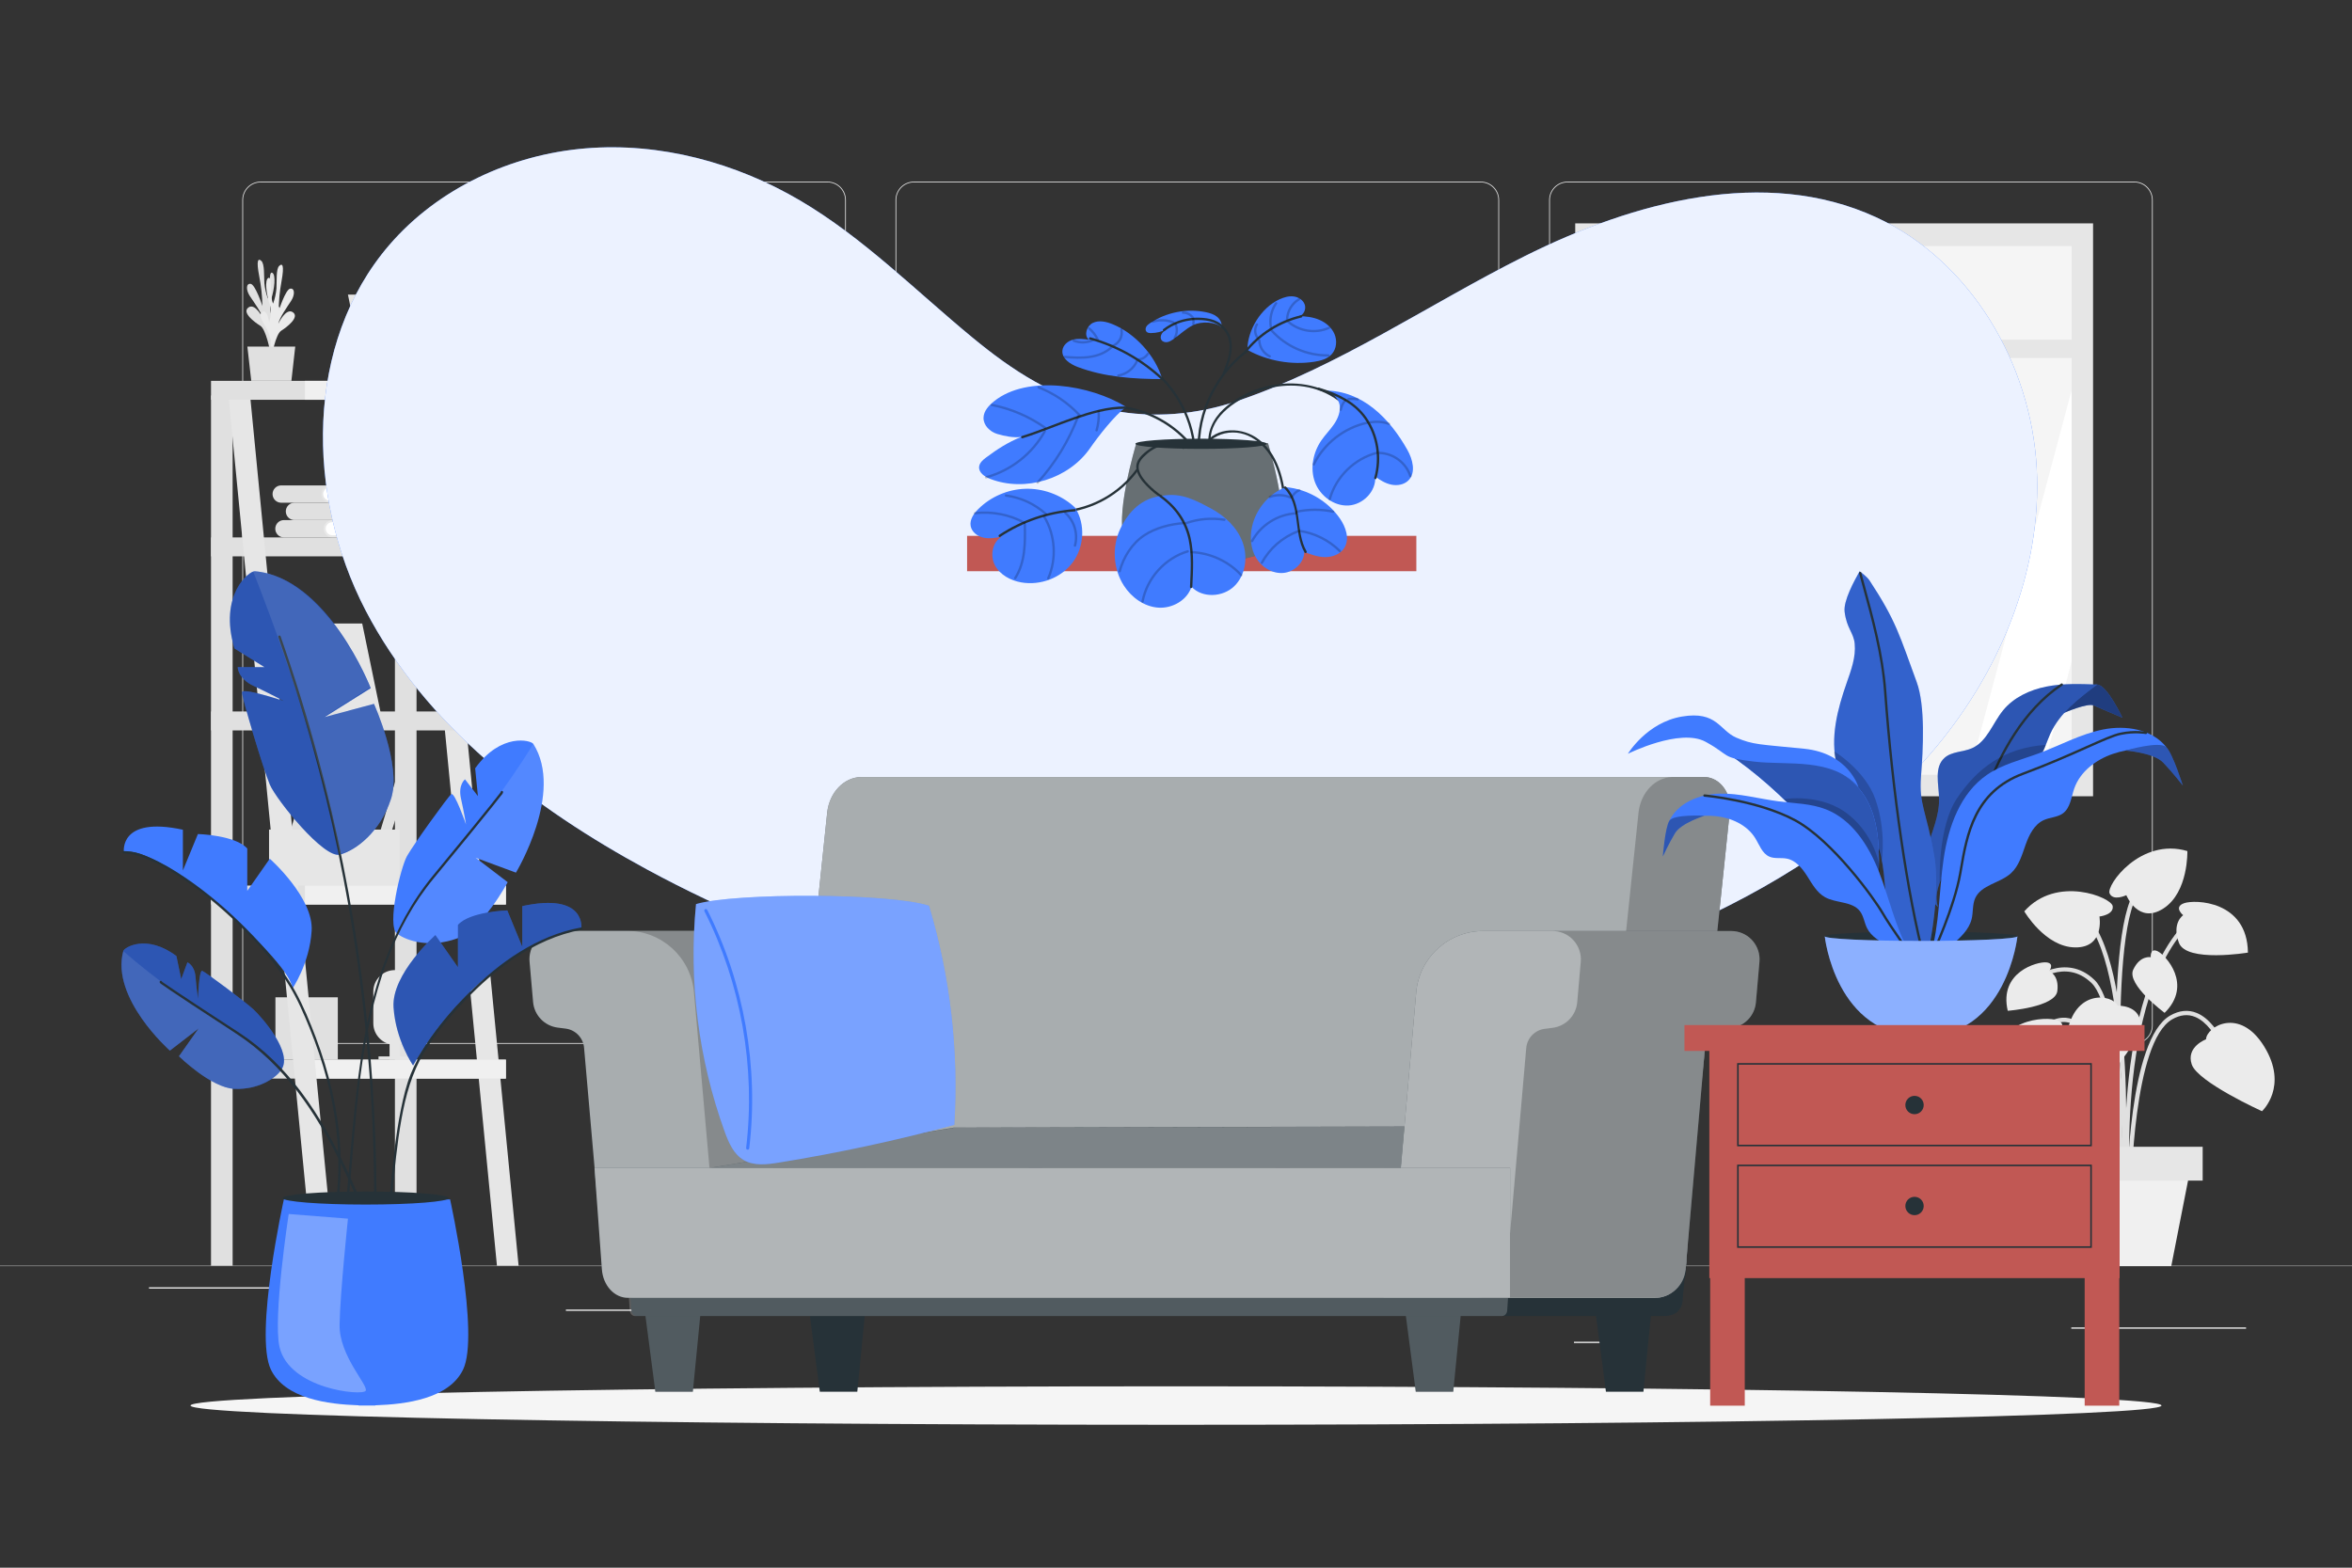 <svg xmlns="http://www.w3.org/2000/svg" viewBox="0 0 750 500"><rect x="0" y="0" width="750" height="500" fill="#333333" stroke="none"/><g id="background-complete"><g><g><g><g><path d="M680.597,332.92h-180.746c-3.232,0-5.862-2.63-5.862-5.862V63.784c0-3.232,2.63-5.862,5.862-5.862h180.746c3.232,0,5.862,2.629,5.862,5.862V327.057c0,3.233-2.63,5.862-5.862,5.862ZM499.851,58.172c-3.095,0-5.612,2.518-5.612,5.612V327.057c0,3.095,2.518,5.612,5.612,5.612h180.746c3.095,0,5.612-2.518,5.612-5.612V63.784c0-3.094-2.518-5.612-5.612-5.612h-180.746Z" style="fill:#e0e0e0;"></path><path d="M472.169,332.92h-180.747c-3.232,0-5.862-2.63-5.862-5.862V63.784c0-3.232,2.629-5.862,5.862-5.862h180.747c3.232,0,5.862,2.629,5.862,5.862V327.057c0,3.233-2.63,5.862-5.862,5.862ZM291.423,58.172c-3.094,0-5.612,2.518-5.612,5.612V327.057c0,3.095,2.518,5.612,5.612,5.612h180.747c3.095,0,5.612-2.518,5.612-5.612V63.784c0-3.094-2.518-5.612-5.612-5.612h-180.747Z" style="fill:#e0e0e0;"></path></g><path d="M263.875,332.92H83.129c-3.232,0-5.862-2.63-5.862-5.862V63.784c0-3.232,2.629-5.862,5.862-5.862h180.746c3.232,0,5.862,2.629,5.862,5.862V327.057c0,3.233-2.63,5.862-5.862,5.862ZM83.129,58.172c-3.094,0-5.612,2.518-5.612,5.612V327.057c0,3.095,2.518,5.612,5.612,5.612h180.746c3.095,0,5.612-2.518,5.612-5.612V63.784c0-3.094-2.517-5.612-5.612-5.612H83.129Z" style="fill:#e0e0e0;"></path></g><rect y="403.7" width="750" height=".12" style="fill:#e0e0e0;"></rect></g><g><rect x="660.49" y="423.365" width="55.729" height=".421" style="fill:#ebebeb;"></rect><rect x="501.907" y="427.931" width="14.627" height=".421" style="fill:#ebebeb;"></rect><rect x="47.508" y="410.568" width="72.674" height=".421" style="fill:#ebebeb;"></rect><rect x="135.162" y="410.568" width="10.655" height=".421" style="fill:#ebebeb;"></rect><rect x="180.449" y="417.672" width="157.613" height=".421" style="fill:#ebebeb;"></rect></g></g><g><rect x="502.304" y="71.238" width="165.126" height="182.721" style="fill:#e6e6e6;"></rect><rect x="509.57" y="78.476" width="151.026" height="168.622" style="fill:#f5f5f5;"></rect><polygon points="552.253 78.476 509.57 238.329 509.57 151.789 529.101 78.476 552.253 78.476" style="fill:#fff;"></polygon><polygon points="571.329 78.476 526.314 247.097 517.825 247.097 562.84 78.476 571.329 78.476" style="fill:#fff;"></polygon><polygon points="660.596 124.458 660.596 211.012 651.036 247.097 627.883 247.097 660.596 124.458" style="fill:#fff;"></polygon><rect x="581.934" y="71.238" width="5.866" height="182.721" style="fill:#e6e6e6;"></rect><rect x="505.171" y="108.314" width="159.091" height="5.865" style="fill:#e6e6e6;"></rect></g><g id="freepik--Shelf--inject-343"><rect x="125.933" y="126.136" width="6.892" height="277.564" style="fill:#e0e0e0;"></rect><polygon points="165.371 403.7 158.465 403.7 131.476 126.136 138.382 126.136 165.371 403.7" style="fill:#e6e6e6;"></polygon><rect x="87.83" y="318.08" width="19.894" height="19.894" style="fill:#e0e0e0;"></rect><polygon points="120.443 267.784 127.43 244.572 131.099 245.502 123.667 268.984 120.443 267.784" style="fill:#e0e0e0;"></polygon><polygon points="104.973 254.701 94.951 257.115 92.025 266.988 99.119 274.46 109.14 272.06 112.067 262.187 104.973 254.701" style="fill:#e0e0e0;"></polygon><path d="M116.721,268.054h0c-1.33-.007-2.407-1.084-2.414-2.414v-4.518c.007-1.328,1.086-2.401,2.414-2.401h0c1.326,0,2.401,1.075,2.401,2.401v4.518c0,1.328-1.073,2.407-2.401,2.414Z" style="fill:#e0e0e0;"></path><rect x="85.793" y="264.587" width="41.637" height="18.856" style="fill:#e6e6e6;"></rect><g><polygon points="116.815 105 110.948 122.427 121.792 122.427 116.815 105" style="fill:#e0e0e0;"></polygon><polygon points="137.276 122.427 116.815 122.427 110.948 93.967 131.395 93.967 137.276 122.427" style="fill:#e6e6e6;"></polygon></g><g><polygon points="100.92 209.887 95.053 227.314 105.897 227.314 100.92 209.887" style="fill:#e0e0e0;"></polygon><polygon points="121.381 227.314 100.92 227.314 95.053 198.855 115.5 198.855 121.381 227.314" style="fill:#e6e6e6;"></polygon></g><rect x="67.288" y="171.401" width="94.023" height="6.043" style="fill:#e0e0e0;"></rect><rect x="67.288" y="226.916" width="94.023" height="6.042" style="fill:#e0e0e0;"></rect><rect x="67.288" y="282.445" width="94.023" height="6.042" style="fill:#e0e0e0;"></rect><rect x="97.244" y="282.445" width="64.08" height="6.042" style="fill:#f0f0f0; isolation:isolate;"></rect><rect x="67.288" y="337.961" width="94.023" height="6.043" style="fill:#e0e0e0;"></rect><rect x="97.244" y="337.961" width="64.08" height="6.043" style="fill:#f0f0f0; isolation:isolate;"></rect><rect x="67.288" y="126.136" width="6.892" height="277.564" style="fill:#e0e0e0;"></rect><polygon points="106.74 403.7 99.834 403.7 72.845 126.136 79.751 126.136 106.74 403.7" style="fill:#e6e6e6;"></polygon><rect x="67.288" y="121.469" width="94.023" height="6.042" style="fill:#e0e0e0;"></rect><rect x="97.244" y="121.469" width="64.08" height="6.042" style="fill:#f0f0f0; isolation:isolate;"></rect><path d="M87.121,111.879c-1.094-2.654-.996-5.651,.27-8.228,2.172-4.046,2.806-5.044,1.349-5.881-1.457-.836-2.01,3.264-2.01,3.264-.69-1.852-.761-3.877-.202-5.773,.958-2.954,1.565-7.769,.243-8.281s-.243,6.002-1.349,8.227c-.581-1.564-.957-3.196-1.119-4.856-.148-2.374,.094-6.15-.944-7.122-1.039-.971-1.699-.31-.688,4.923,.613,3.111,.951,6.271,1.012,9.441,0,0-2.252-6.865-3.763-7.067-1.511-.202-1.511,2.023-.216,3.952,1.295,1.929,3.79,5.395,4.208,7.162,0,0-2.482-5.166-4.694-3.574-2.212,1.592,1.929,4.694,3.777,5.827,1.848,1.133,3.143,8.201,3.143,8.201l.985-.216Z" style="fill:#e0e0e0;"></path><path d="M85.624,113.511c1.059-2.664,.926-5.654-.364-8.214-2.226-4.046-2.86-5.004-1.484-5.854,1.376-.85,2.05,3.237,2.05,3.237,.664-1.865,.711-3.893,.135-5.786-.998-2.94-1.659-7.742-.351-8.268,1.308-.526,.324,5.988,1.484,8.2,.563-1.57,.922-3.207,1.066-4.869,.121-2.374-.162-6.15,.863-7.135s1.699-.337,.742,4.923c-.573,3.115-.875,6.274-.904,9.441,0,0,2.171-6.892,3.682-7.122,1.511-.229,1.538,2.01,.256,3.952-1.281,1.942-3.723,5.395-4.046,7.229,0,0,2.401-5.206,4.64-3.655,2.239,1.551-1.875,4.734-3.709,5.881s-3.048,8.255-3.048,8.255l-1.011-.216Z" style="fill:#ebebeb;"></path><polygon points="94.148 110.544 78.88 110.544 80.121 121.469 92.921 121.469 94.148 110.544" style="fill:#e0e0e0;"></polygon><path d="M121.118,166.545v4.181h.675v.674h-31.251c-1.527,0-2.765-1.238-2.765-2.765s1.238-2.765,2.765-2.765h31.251v.674h-.675Z" style="fill:#e0e0e0;"></path><path d="M121.118,166.545v4.181h.675v.674h-15.781c-1.527,0-2.765-1.238-2.765-2.765s1.238-2.765,2.765-2.765h15.781v.674h-.674Z" style="fill:#fff; isolation:isolate; opacity:.3;"></path><path d="M121.118,166.545v4.181h-15.106c-1.162,.022-2.122-.901-2.144-2.063v-.027c-.008-1.147,.916-2.083,2.063-2.091h15.187Z" style="fill:#fff; isolation:isolate;"></path><path d="M124.476,161.015v4.181h.674v.674h-31.251c-1.527,0-2.765-1.238-2.765-2.765s1.238-2.765,2.765-2.765h31.251v.674h-.674Z" style="fill:#e0e0e0;"></path><path d="M124.476,161.015v4.181h.674v.674h-15.781c-1.527,0-2.765-1.238-2.765-2.765s1.238-2.765,2.765-2.765h15.781v.674h-.674Z" style="fill:#e6e6e6; isolation:isolate;"></path><path d="M124.476,161.015v4.181h-15.106c-1.151-.007-2.083-.939-2.091-2.091-.007-1.147,.916-2.083,2.064-2.091,.009,0,.018,0,.027,0h15.106Z" style="fill:#fff; isolation:isolate;"></path><path d="M120.254,155.485v4.181h.674v.674h-31.251c-1.527,0-2.765-1.238-2.765-2.765s1.238-2.765,2.765-2.765h31.251v.674h-.674Z" style="fill:#e0e0e0;"></path><path d="M120.254,155.485v4.181h.674v.674h-15.713c-1.527,0-2.765-1.238-2.765-2.765s1.238-2.765,2.765-2.765h15.781v.674h-.742Z" style="fill:#e6e6e6; isolation:isolate;"></path><path d="M120.254,155.485v4.181h-15.039c-1.162,.03-2.128-.888-2.158-2.049v-.028c-.016-1.147,.901-2.09,2.048-2.106,.037,0,.073,0,.11,.001h15.039Z" style="fill:#fff; isolation:isolate;"></path><path d="M125.892,309.407h0c3.784,0,6.852,3.068,6.852,6.852v10.103c0,3.784-3.068,6.852-6.852,6.852h0c-3.784,0-6.852-3.068-6.852-6.852v-10.103c0-3.784,3.068-6.852,6.852-6.852Z" style="fill:#e6e6e6;"></path><rect x="124.22" y="327.063" width="3.318" height="10.912" style="fill:#e6e6e6;"></rect><rect x="120.699" y="336.936" width="10.372" height="1.025" style="fill:#e6e6e6;"></rect></g><g><g><path d="M677.514,376.07c-.017-.539-1.83-54.04-10.532-62.502-8.464-8.228-18.179-.306-18.587,.034l-.873-1.046c.11-.093,11.073-9.042,20.409,.035,9.093,8.843,10.872,61.211,10.943,63.436l-1.361,.043Z" style="fill:#e0e0e0;"></path><path d="M678.261,386.585c-.063-.64-5.947-64.229,17.275-90.88l1.027,.894c-22.837,26.21-17.007,89.22-16.946,89.853l-1.355,.133Z" style="fill:#e0e0e0;"></path><path d="M677.402,379.858l-1.359-.09c.048-.721,4.545-72.292-12.489-87.959l.922-1.003c17.512,16.108,13.122,86.081,12.927,89.053Z" style="fill:#e0e0e0;"></path><path d="M679.62,379.819l-1.362-.011c.017-1.971,.562-48.343,13.734-55.891,2.928-1.68,5.795-1.959,8.523-.832,7.965,3.295,11.912,17.47,12.076,18.071l-1.314,.359c-.038-.141-3.936-14.134-11.284-17.172-2.316-.956-4.78-.704-7.323,.754-12.499,7.163-13.045,54.246-13.049,54.721Z" style="fill:#e0e0e0;"></path><path d="M674.49,379.852l-1.359-.077c.02-.366,1.987-36.645-7.804-49.427-2.372-3.096-4.947-4.573-7.668-4.382-6.415,.448-11.795,9.836-11.848,9.931l-1.186-.67c.233-.412,5.791-10.118,12.937-10.619,3.197-.227,6.177,1.429,8.847,4.914,10.098,13.183,8.169,48.822,8.082,50.332Z" style="fill:#e0e0e0;"></path><path d="M676.637,384.787c-.267-3.52-6.4-86.356,4.392-100.953l1.095,.809c-10.494,14.194-4.193,99.184-4.129,100.041l-1.358,.104Z" style="fill:#e0e0e0;"></path></g><path d="M703.45,331.48s-6.474,2.387-4.549,8.022c1.925,5.635,22.398,14.909,22.398,14.909,0,0,8.574-7.859,.7-20.641-7.874-12.782-18.373-6.323-18.549-2.29Z" style="fill:#ebebeb;"></path><path d="M675.303,320.754s6.894-.289,7.286,5.653c.392,5.942-14.936,22.38-14.936,22.38,0,0-10.939-3.954-8.589-18.782,2.349-14.827,14.525-12.907,16.239-9.252Z" style="fill:#ebebeb;"></path><path d="M669.466,292.311s4.597-.494,4.227-3.293c-.37-2.8-17.869-10.006-28.193,1.646,0,0,6.611,11.355,16.167,11.504,9.556,.149,7.799-9.857,7.799-9.857Z" style="fill:#ebebeb;"></path><path d="M678.032,285.511s-4.162,2.013-5.329-.559c-1.167-2.572,9.873-17.942,24.798-13.514,0,0,.395,13.134-7.636,18.314-8.031,5.18-11.833-4.241-11.833-4.241Z" style="fill:#ebebeb;"></path><path d="M656.268,329.215s3.172-2.561-.251-3.812c-3.424-1.25-20.222-.895-20.397,15.745,0,0,19.565,3.251,21.987-3.087,2.422-6.339-1.338-8.847-1.338-8.847Z" style="fill:#ebebeb;"></path><path d="M696.165,291.893s-3.172-2.562,.251-3.812c3.423-1.25,20.222-.895,20.397,15.745,0,0-19.565,3.252-21.987-3.087-2.422-6.338,1.338-8.846,1.338-8.846Z" style="fill:#ebebeb;"></path><path d="M685.822,305.298s-.279-3.114,2.235-1.893c2.514,1.22,11.271,10.668,2.193,19.634,0,0-12.22-9.05-10.017-13.763,2.203-4.713,5.589-3.977,5.589-3.977Z" style="fill:#ebebeb;"></path><path d="M653.432,309.735s1.896-2.485-.881-2.793c-2.777-.308-15.224,3.014-12.325,15.439,0,0,15.163-1.14,15.813-6.301,.65-5.162-2.607-6.345-2.607-6.345Z" style="fill:#ebebeb;"></path><polygon points="692.367 403.82 661.782 403.82 653.646 366.296 699.729 366.296 692.367 403.82" style="fill:#f0f0f0;"></polygon><rect x="650.872" y="365.753" width="51.512" height="10.791" style="fill:#e6e6e6;"></rect></g><g><rect x="211.397" y="87.936" width="47.845" height="61.385" style="fill:#e6e6e6;"></rect><rect x="200.692" y="87.936" width="56.201" height="61.385" style="fill:#f0f0f0;"></rect><rect x="205.874" y="93.388" width="45.594" height="50.48" style="fill:#fff;"></rect><rect x="220.851" y="109.517" width="16.458" height="18.222" style="fill:#f0f0f0;"></rect></g><g><rect x="211.397" y="173.986" width="47.845" height="61.385" style="fill:#e6e6e6;"></rect><rect x="200.692" y="173.986" width="56.201" height="61.385" style="fill:#f0f0f0;"></rect><rect x="205.874" y="179.439" width="45.594" height="50.48" style="fill:#fff;"></rect><rect x="220.851" y="195.568" width="16.458" height="18.222" style="fill:#f0f0f0;"></rect></g></g><g id="background-simple"><g><path d="M649.453,149.208c-1.813-33.201-21.015-66.015-51.215-79.927-35.348-16.283-77.299-4.959-112.107,12.446-30.583,15.292-59.351,35.264-91.527,46.15-12.937,4.377-26.805,5.613-40.204,2.967-18.072-3.568-31.785-12.86-44.338-23.211-18.076-14.905-34.743-31.802-54.934-43.686-20.546-12.092-44.649-18.588-68.409-16.623-23.759,1.964-47.005,12.731-62.566,30.792-26.973,31.305-26.659,79.833-7.608,116.502,19.051,36.669,53.501,63.035,89.833,82.721,99.635,53.986,223.887,64.422,327.908,19.463,30.522-13.192,59.524-31.217,81.268-56.373,21.744-25.156,35.713-58.02,33.9-91.221Z" style="fill:#407BFF;"></path><g style="opacity:.9;"><path d="M649.453,149.208c-1.813-33.201-21.015-66.015-51.215-79.927-35.348-16.283-77.299-4.959-112.107,12.446-30.583,15.292-59.351,35.264-91.527,46.15-12.937,4.377-26.805,5.613-40.204,2.967-18.072-3.568-31.785-12.86-44.338-23.211-18.076-14.905-34.743-31.802-54.934-43.686-20.546-12.092-44.649-18.588-68.409-16.623-23.759,1.964-47.005,12.731-62.566,30.792-26.973,31.305-26.659,79.833-7.608,116.502,19.051,36.669,53.501,63.035,89.833,82.721,99.635,53.986,223.887,64.422,327.908,19.463,30.522-13.192,59.524-31.217,81.268-56.373,21.744-25.156,35.713-58.02,33.9-91.221Z" style="fill:#fff;"></path></g></g></g><g id="Shadow"><path d="M689.256,448.287c0,3.387-140.697,6.132-314.256,6.132s-314.256-2.745-314.256-6.132,140.697-6.132,314.256-6.132,314.256,2.746,314.256,6.132Z" style="fill:#f5f5f5;"></path></g><g id="Sofa"><g><polygon points="527.715 406.563 507.221 406.563 512.099 443.872 524.052 443.872 527.715 406.563" style="fill:#263238;"></polygon><polygon points="467.057 406.563 446.58 406.563 451.458 443.872 463.412 443.872 467.057 406.563" style="fill:#263238;"></polygon><polygon points="467.057 406.563 446.58 406.563 451.458 443.872 463.412 443.872 467.057 406.563" style="fill:#fff; isolation:isolate; opacity:.2;"></polygon><path d="M544.658,247.935c4.52,.82,7.617,5.777,6.917,11.073l-15.252,146.001H248.537l15.253-146.001c.756-6.279,5.266-11.004,10.677-11.185h268.781c.472-.01,.944,.028,1.41,.113Z" style="fill:#263238;"></path><path d="M544.658,247.935c4.52,.82,7.617,5.777,6.917,11.073l-15.252,146.001H248.537l15.253-146.001c.756-6.279,5.266-11.004,10.677-11.185h268.781c.472-.01,.944,.028,1.41,.113Z" style="fill:#fff; isolation:isolate; opacity:.6;"></path><path d="M522.504,259.008c.762-6.275,5.269-10.997,10.677-11.185h10.006c.493-.014,.986,.023,1.473,.111,4.52,.821,7.616,5.779,6.916,11.074l-15.252,146.001h-29.102l15.283-146.001Z" style="isolation:isolate; opacity:.2;"></path><polygon points="277.037 406.563 256.542 406.563 261.42 443.872 273.374 443.872 277.037 406.563" style="fill:#263238;"></polygon><polygon points="224.576 406.563 204.099 406.563 208.977 443.872 220.931 443.872 224.576 406.563" style="fill:#263238;"></polygon><polygon points="224.576 406.563 204.099 406.563 208.977 443.872 220.931 443.872 224.576 406.563" style="fill:#fff; isolation:isolate; opacity:.2;"></polygon><path d="M200.397,404.204l.94,13.741c.066,1.01,.804,1.79,1.691,1.787h327.628c.887,.003,5.949,0,5.949-5.807l.94-9.72H200.397Z" style="fill:#263238;"></path><path d="M199.9,404.204l.907,13.741c.064,1.01,.776,1.79,1.633,1.787H478.995c.854,.002,1.562-.78,1.618-1.787l.922-13.741H199.9Z" style="fill:#fff; isolation:isolate; opacity:.2;"></path><path d="M537.562,405.985c-.29,4.466-3.996,7.94-8.472,7.94H202.366c-5.172,.01-9.489-3.943-9.935-9.095l-6.182-70.615c-.26-3.175-2.702-5.736-5.861-6.147l-2.555-.322c-4.21-.539-7.475-3.938-7.844-8.166l-1.126-12.883c-.021-.243-.033-.487-.034-.731-.03-4.983,3.985-9.048,8.968-9.078h71.651c11.178-.039,20.51,8.516,21.442,19.655l4.896,55.963h263.948l-2.172,33.478Z" style="fill:#263238;"></path><path d="M537.833,401.217c0,6.656-3.494,12.708-10.15,12.708H202.366c-5.172,.01-9.489-3.943-9.935-9.095l-6.182-70.615c-.26-3.175-2.702-5.736-5.861-6.147l-2.555-.322c-4.21-.539-7.475-3.938-7.844-8.166l-1.126-12.883c-.021-.243-.033-.487-.034-.731-.03-4.983,3.985-9.048,8.968-9.078h71.651c11.178-.039,20.51,8.516,21.442,19.655l4.896,55.963h263.948l-1.901,28.71Z" style="fill:#fff; isolation:isolate; opacity:.6;"></path><path d="M226.237,372.506h49.602l-4.896-55.963c-.931-11.139-10.264-19.694-21.442-19.655h-49.656c11.178-.039,20.51,8.516,21.442,19.655l4.949,55.963Z" style="isolation:isolate; opacity:.2;"></path><g><path d="M552.905,296.981c4.962,.464,8.608,4.862,8.144,9.824l-1.126,12.883c-.371,4.234-3.645,7.635-7.862,8.166l-2.537,.322c-3.137,.407-5.567,2.942-5.843,6.093l-6.182,70.615c-.454,5.148-4.766,9.096-9.935,9.095h-86.482v-41.418h5.611l4.896-55.963c.931-11.139,10.264-19.694,21.442-19.655h79.013c.287,0,.575,.012,.861,.039Z" style="fill:#263238;"></path><path d="M552.905,296.981c4.962,.464,8.608,4.862,8.144,9.824l-1.126,12.883c-.371,4.234-3.645,7.635-7.862,8.166l-2.537,.322c-3.137,.407-5.567,2.942-5.843,6.093l-6.182,70.615c-.454,5.148-4.766,9.096-9.935,9.095h-86.482v-41.418h5.611l4.896-55.963c.931-11.139,10.264-19.694,21.442-19.655h79.013c.287,0,.575,.012,.861,.039Z" style="fill:#fff; isolation:isolate; opacity:.6;"></path><g style="opacity:.2;"><path d="M470.6,413.925h56.982c5.168,.001,9.481-3.947,9.935-9.095l6.182-70.615c.276-3.151,2.706-5.686,5.843-6.093l2.537-.322c4.217-.531,7.491-3.932,7.862-8.166l1.126-12.883c.021-.243,.033-.487,.034-.731,.03-4.983-3.985-9.048-8.968-9.078h-56.999c.232,.002,.463,.013,.694,.032,4.975,.424,8.664,4.802,8.24,9.777l-1.126,12.883c-.371,4.234-3.645,7.635-7.862,8.166l-2.537,.322c-3.137,.412-5.57,2.942-5.861,6.093l-6.165,70.615c-.461,5.137-4.759,9.079-9.917,9.095Z"></path></g><path d="M495.886,296.979c4.973,.454,8.636,4.853,8.182,9.826l-1.126,12.883c-.371,4.234-3.645,7.635-7.862,8.166l-2.537,.322c-3.137,.412-5.57,2.942-5.861,6.093l-6.165,70.615c-.462,5.144-4.77,9.088-9.935,9.095h-29.5v-41.418h5.611l4.896-55.963c.931-11.139,10.264-19.694,21.442-19.655h22.031c.275,0,.55,.012,.824,.038Z" style="fill:#fff; isolation:isolate; opacity:.1;"></path></g><path d="M226.237,372.506l77.869-12.858,143.713-.367-1.181,13.278s-221.227-.054-220.401-.054Z" style="fill:#263238;"></path><path d="M226.237,372.506l77.933-12.826,143.649-.383-1.181,13.262s-221.227-.054-220.401-.054Z" style="fill:#fff; isolation:isolate; opacity:.4;"></path><g><g><path d="M296.236,288.889c-12.184-4.075-61.985-4.211-74.294-.533-2.377,24.461,.767,49.443,9.132,72.553,1.263,3.49,2.85,7.188,6.051,9.067,3.305,1.94,7.443,1.43,11.226,.819,18.842-3.042,37.528-7.058,55.956-12.027,1.453-23.525-1.293-47.304-8.07-69.878Z" style="fill:#407BFF;"></path><g style="isolation:isolate; opacity:.3;"><path d="M296.236,288.889c-12.184-4.075-61.985-4.211-74.294-.533-2.377,24.461,.767,49.443,9.132,72.553,1.263,3.49,2.85,7.188,6.051,9.067,3.305,1.94,7.443,1.43,11.226,.819,18.842-3.042,37.528-7.058,55.956-12.027,1.453-23.525-1.293-47.304-8.07-69.878Z" style="fill:#fff;"></path></g></g><path d="M238.421,366.675c-.02,0-.04,0-.06-.004-.274-.032-.47-.281-.437-.556,3.082-25.628-1.638-52.427-13.29-75.461-.125-.246-.026-.547,.221-.672s.547-.025,.672,.221c11.74,23.208,16.495,50.21,13.391,76.031-.031,.254-.247,.44-.496,.44Z" style="fill:#407BFF;"></path></g><path d="M189.572,372.506l2.354,32.323c.372,5.152,3.971,9.105,8.283,9.095H481.536v-41.418H189.572Z" style="fill:#263238;"></path><path d="M189.572,372.506l2.354,32.323c.372,5.152,3.971,9.105,8.283,9.095H481.536v-41.418H189.572Z" style="fill:#fff; isolation:isolate; opacity:.6;"></path><path d="M189.572,372.506l2.354,32.323c.372,5.152,3.971,9.105,8.283,9.095H481.536v-41.418H189.572Z" style="fill:#fff; isolation:isolate; opacity:.1;"></path></g></g><g id="Plant_3"><g><g><ellipse cx="612.593" cy="298.608" rx="30.724" ry="1.495" style="fill:#263238;"></ellipse><path d="M543.522,260.182s-7.452,2.31-9.396,5.549c-1.943,3.239-3.887,7.423-3.887,7.423,0,0,.711-9.124,2.056-11.335,1.345-2.212,11.226-1.636,11.226-1.636Z" style="fill:#407BFF;"></path><path d="M658.285,227.327s7.384-3.22,9.388-2.319,9.116,3.907,9.116,3.907c0,0-4.858-10.468-8.035-10.579s-11.5,5.77-11.5,5.77l.601,3.005" style="fill:#407BFF;"></path><path d="M658.285,227.327s7.384-3.22,9.388-2.319,9.116,3.907,9.116,3.907c0,0-4.858-10.468-8.035-10.579s-11.5,5.77-11.5,5.77l.601,3.005" style="opacity:.5;"></path><g><path d="M652.61,218.969c-5.297,1.039-10.506,3.449-13.908,7.641-3.318,4.087-5.065,9.895-9.878,12.027-2.859,1.266-6.435,.995-8.765,3.08-3.399,3.041-1.816,8.491-1.725,13.05,.11,5.466-2.34,10.606-3.806,15.872-1.466,5.266-1.319,14.104,3.441,18.656-1.01-2.84-.238-6.193,1.102-8.978,1.538-3.199,3.76-6.08,4.873-9.45,2.074-6.278,4.925-11.535,9.27-16.519,5.317-6.099,11.773-6.4,16.901-12.659,1.8-2.197,2.5-5.062,3.674-7.648,3.024-6.658,9.111-11.322,14.966-15.703-5.394-.205-10.847-.407-16.144,.633Z" style="fill:#407BFF;"></path><g style="opacity:.3;"><path d="M652.61,218.969c-5.297,1.039-10.506,3.449-13.908,7.641-3.318,4.087-5.065,9.895-9.878,12.027-2.859,1.266-6.435,.995-8.765,3.08-3.399,3.041-1.816,8.491-1.725,13.05,.11,5.466-2.34,10.606-3.806,15.872-1.466,5.266-1.319,14.104,3.441,18.656-1.01-2.84-.238-6.193,1.102-8.978,1.538-3.199,3.76-6.08,4.873-9.45,2.074-6.278,4.925-11.535,9.27-16.519,5.317-6.099,11.773-6.4,16.901-12.659,1.8-2.197,2.5-5.062,3.674-7.648,3.024-6.658,9.111-11.322,14.966-15.703-5.394-.205-10.847-.407-16.144,.633Z"></path></g></g><path d="M633.819,251.63c-.044,0-.089-.008-.133-.024-.193-.073-.291-.29-.218-.483,3.985-10.53,11.345-24.821,23.769-33.1,.173-.112,.405-.069,.521,.104,.114,.172,.067,.405-.104,.52-12.258,8.168-19.536,22.313-23.483,32.741-.057,.15-.199,.242-.351,.242Z" style="fill:#263238;"></path><path d="M618.542,281.53s-.758-17.595,5.51-26.925c6.268-9.33,14.778-16.124,28.308-17.027,0,0-1.331,5.861-6.729,8.164-5.398,2.303-23.183,31.021-23.183,31.021l-4.147,5.423" style="opacity:.2;"></path><g><path d="M616.742,272.675c-2.47-14.02-4.863-16.071-4.179-24.962,.684-8.89,1.428-22.584-1.39-30.227-5.406-14.661-6.454-19.346-15.052-32.395-.8-1.215-3.131-2.897-3.131-2.897-1.733,3.107-5.218,9.41-4.783,12.941,.653,5.303,2.856,6.605,3.21,10.146,.428,4.287-1.146,8.486-2.567,12.553-2.936,8.406-5.332,17.505-3.119,26.13,2.499,9.741,10.472,17.274,13.468,26.873,2.071,6.637,1.616,13.79,2.919,20.62,1.303,6.83,5.232,14.017,11.99,15.654,0,0,5.103-20.417,2.634-34.437Z" style="fill:#407BFF;"></path><g style="opacity:.2;"><path d="M616.742,272.675c-2.47-14.02-4.863-16.071-4.179-24.962,.684-8.89,1.428-22.584-1.39-30.227-5.406-14.661-6.454-19.346-15.052-32.395-.8-1.215-3.131-2.897-3.131-2.897-1.733,3.107-5.218,9.41-4.783,12.941,.653,5.303,2.856,6.605,3.21,10.146,.428,4.287-1.146,8.486-2.567,12.553-2.936,8.406-5.332,17.505-3.119,26.13,2.499,9.741,10.472,17.274,13.468,26.873,2.071,6.637,1.616,13.79,2.919,20.62,1.303,6.83,5.232,14.017,11.99,15.654,0,0,5.103-20.417,2.634-34.437Z"></path></g><path d="M613.71,306.762c-.167,0-.319-.112-.363-.281-5.508-21.232-10.211-53.361-12.579-85.943-.849-11.689-3.979-23.123-7.005-34.18l-.948-3.473c-.054-.2,.064-.406,.264-.46,.203-.056,.406,.064,.461,.264l.947,3.472c3.036,11.092,6.175,22.562,7.029,34.323,2.365,32.54,7.06,64.618,12.558,85.81,.052,.2-.068,.404-.27,.457-.031,.008-.062,.012-.094,.012Z" style="fill:#263238;"></path><path d="M584.867,239.614s9.853,6.014,13.111,15.18c3.564,10.024,2.111,19.637,2.111,19.637,0,0-3.788-11.857-8.079-17.408-4.291-5.551-7.15-15.222-7.144-17.408Z" style="opacity:.2;"></path></g><path d="M670.602,232.668c-7.22,1.453-13.773,5.121-20.681,7.674-5.507,2.036-11.368,3.418-16.222,6.722-8.586,5.843-12.41,16.589-13.919,26.865-1.509,10.275-1.262,20.862-4.181,30.829l-.062,2.584c2.274-1.969,4.548-3.938,6.823-5.907,2.685-2.325,5.515-4.878,6.355-8.329,.532-2.187,.209-4.575,1.13-6.629,1.931-4.308,7.914-4.784,11.405-7.963,2.515-2.29,3.497-5.758,4.626-8.967,1.129-3.209,2.766-6.597,5.867-7.996,1.975-.891,4.353-.865,6.097-2.152,2.357-1.74,2.62-5.075,3.57-7.846,1.863-5.432,6.931-9.274,12.37-11.118,5.439-1.844,11.285-1.99,17.027-2.119-4.55-5.792-12.984-7.1-20.204-5.647Z" style="fill:#407BFF;"></path><path d="M677.754,239.379s8.981,.67,12.005,3.811,6.293,7.344,6.293,7.344c0,0-3.16-10.079-5.245-12.219-2.085-2.14-13.052,1.064-13.052,1.064Z" style="fill:#407BFF;"></path><g><path d="M596.781,289.437c-12.233-18.931-27.7-37.004-46.425-49.551,8.186-.76,15.833,.157,23.916,1.658,8.083,1.501,16.051,5.578,20.409,12.549,3.314,5.302,4.258,11.745,4.437,17.994,.176,6.132-.312,12.283-1.467,18.308" style="fill:#407BFF;"></path><path d="M596.781,289.437c-12.233-18.931-27.7-37.004-46.425-49.551,8.186-.76,15.833,.157,23.916,1.658,8.083,1.501,16.051,5.578,20.409,12.549,3.314,5.302,4.258,11.745,4.437,17.994,.176,6.132-.312,12.283-1.467,18.308" style="fill:#407BFF;"></path><g style="opacity:.3;"><path d="M596.781,289.437c-12.233-18.931-27.7-37.004-46.425-49.551,8.186-.76,15.833,.157,23.916,1.658,8.083,1.501,16.051,5.578,20.409,12.549,3.314,5.302,4.258,11.745,4.437,17.994,.176,6.132-.312,12.283-1.467,18.308"></path></g><path d="M519.098,240.407s16.628-8.295,24.785-3.816c8.158,4.479,4.736,5.052,15.471,6.315,10.735,1.263,24.855-1.418,33.266,8.132,0,0-3.113-10.815-17.322-12.236-14.208-1.421-16.26-1.233-21.628-3.537-5.367-2.304-6.157-8.619-17.366-6.724-11.209,1.894-17.208,11.867-17.208,11.867Z" style="fill:#407BFF;"></path></g><path d="M568.823,254.894s11.984-2.094,20.733,4.988c8.749,7.083,10.476,17.874,9.622,18.214-.855,.34-30.355-23.202-30.355-23.202Z" style="opacity:.2;"></path><path d="M548.257,253.127c6.378-.175,12.623,1.649,18.951,2.464,5.045,.649,10.261,.678,15.001,2.525,8.384,3.266,13.699,11.597,16.968,19.979,3.269,8.383,5.116,17.369,9.516,25.218l.554,2.17c-2.302-1.221-4.605-2.442-6.907-3.663-2.719-1.442-5.603-3.048-6.983-5.799-.874-1.743-1.065-3.822-2.241-5.377-2.467-3.263-7.611-2.503-11.175-4.509-2.568-1.445-4.07-4.183-5.647-6.673-1.577-2.49-3.616-5.033-6.506-5.612-1.841-.369-3.843,.115-5.565-.633-2.328-1.011-3.197-3.776-4.538-5.931-2.628-4.225-7.653-6.484-12.603-6.985-4.95-.501-9.915,.511-14.787,1.517,2.717-5.774,9.584-8.515,15.962-8.691Z" style="fill:#407BFF;"></path><path d="M543.522,260.182s-7.452,2.31-9.396,5.549c-1.943,3.239-3.887,7.423-3.887,7.423,0,0,.711-9.124,2.056-11.335,1.345-2.212,11.226-1.636,11.226-1.636Z" style="opacity:.3;"></path><path d="M616.296,304.633c-.053,0-.107-.011-.158-.035-.188-.087-.27-.311-.182-.498,.068-.147,6.87-14.852,8.756-25.624l.231-1.339c1.909-11.068,4.286-24.843,19.986-30.697,8.232-3.07,14.885-6.038,20.23-8.423,5.058-2.257,8.711-3.887,10.979-4.356,4.571-.948,8.059-.302,8.205-.273,.203,.039,.337,.235,.298,.438s-.236,.338-.438,.298c-.033-.005-3.495-.642-7.912,.271-2.188,.453-5.811,2.069-10.825,4.307-5.354,2.389-12.02,5.363-20.274,8.441-15.297,5.704-17.632,19.243-19.509,30.121l-.232,1.341c-1.902,10.871-8.745,25.663-8.814,25.812-.063,.137-.198,.217-.34,.217Z" style="fill:#263238;"></path><path d="M677.754,239.379s8.981,.67,12.005,3.811,6.293,7.344,6.293,7.344c0,0-3.16-10.079-5.245-12.219-2.085-2.14-13.052,1.064-13.052,1.064Z" style="opacity:.3;"></path><path d="M609.951,305.858c-.116,0-.23-.054-.305-.155-.071-.1-7.194-9.993-9.647-14.287-2.548-4.458-15.991-23.17-27.866-29.517-11.74-6.275-28.476-7.779-28.644-7.793-.206-.019-.359-.2-.342-.406,.019-.206,.205-.363,.406-.342,.169,.015,17.055,1.53,28.933,7.879,12.018,6.424,25.593,25.31,28.163,29.807,2.434,4.26,9.534,14.121,9.606,14.22,.121,.169,.083,.402-.085,.524-.066,.047-.144,.07-.22,.07Z" style="fill:#263238;"></path><path d="M612.593,300.103c-16.968,0-30.724-.669-30.724-1.495,0,0,3.343,31.797,30.724,32.014,27.381,.217,30.724-32.014,30.724-32.014,0,.825-13.756,1.495-30.724,1.495Z" style="fill:#407BFF;"></path><path d="M612.593,300.103c-16.968,0-30.724-.669-30.724-1.495,0,0,3.343,31.797,30.724,32.014,27.381,.217,30.724-32.014,30.724-32.014,0,.825-13.756,1.495-30.724,1.495Z" style="fill:#fff; opacity:.4;"></path></g><g><rect x="537.135" y="326.937" width="146.697" height="8.243" style="fill:#c15854;"></rect><rect x="545.069" y="332.434" width="130.829" height="75.207" style="fill:#c15854;"></rect><rect x="545.337" y="405.687" width="11.031" height="42.639" style="fill:#c15854;"></rect><rect x="664.754" y="405.687" width="11.031" height="42.639" style="fill:#c15854;"></rect><path d="M667.037,365.602h-113.106v-26.536h113.106v26.536Zm-112.606-.5h112.106v-25.536h-112.106v25.536Z" style="fill:#263238;"></path><path d="M667.037,397.989h-113.106v-26.537h113.106v26.537Zm-112.606-.5h112.106v-25.537h-112.106v25.537Z" style="fill:#263238;"></path><circle cx="610.502" cy="384.644" r="2.928" style="fill:#263238;"></circle><circle cx="610.502" cy="352.438" r="2.928" style="fill:#263238;"></circle></g></g></g><g id="Plant_2"><g><rect x="308.384" y="170.904" width="143.256" height="11.281" style="fill:#c15854;"></rect><g><path d="M404.334,141.361l-20.988,.513-20.988-.513s-7.558,24.881-3.275,31.297c3.569,5.347,14.376,6.364,22.153,6.555v.044c.65,0,1.359-.002,2.111-.009,.751,.007,1.461,.009,2.111,.009v-.044c7.777-.191,18.584-1.208,22.153-6.555,4.283-6.416-3.275-31.297-3.275-31.297Z" style="fill:#263238;"></path><path d="M404.334,141.361l-20.988,.513-20.988-.513s-7.558,24.881-3.275,31.297c3.569,5.347,14.376,6.364,22.153,6.555v.044c.65,0,1.359-.002,2.111-.009,.751,.007,1.461,.009,2.111,.009v-.044c7.777-.191,18.584-1.208,22.153-6.555,4.283-6.416-3.275-31.297-3.275-31.297Z" style="fill:#fff; opacity:.3;"></path><path d="M403.967,141.544c0,.898-9.381,1.625-20.952,1.625s-20.952-.728-20.952-1.625,9.381-1.625,20.952-1.625,20.952,.728,20.952,1.625Z" style="fill:#263238;"></path><path d="M372.472,159.777c.086,.124,.353-.218,.309-.372-.006-.02-.019,.035-.087-.031-.101-.098-.362-.162-.487-.227-.566-.296-1.105-.646-1.633-1.004-1.54-1.045-2.995-2.236-4.299-3.565-1.27-1.295-2.563-2.826-3.053-4.612-.626-2.285,.959-3.847,2.584-5.251,3.113-2.688,7.71-4.034,11.367-1.575,.402,.27,.777-.379,.379-.648-3.435-2.309-7.877-1.527-11.099,.767-2.003,1.426-4.473,3.491-4.093,6.221,.298,2.14,1.817,4.006,3.27,5.509,1.542,1.594,3.307,3.015,5.179,4.204,.516,.328,1.137,.787,1.747,.923,.474,.105,.892-.249,.565-.718-.274-.393-.925-.019-.648,.379h0Z" style="fill:#263238;"></path><path d="M386.176,142.229c-1.41-8.593,7.402-14.452,14.32-17.115,7.156-2.754,15.281-3.04,22.29,.312,3.66,1.75,6.839,4.378,9.12,7.742,.269,.397,.919,.022,.648-.379-9.509-14.024-30.839-13.187-42.45-2.276-3.269,3.072-5.397,7.363-4.65,11.914,.078,.475,.801,.274,.723-.199h0Z" style="fill:#263238;"></path><path d="M382.608,142.049c.225-12.993,7.425-25.428,18.58-32.093,.414-.247,.037-.896-.379-.648-11.382,6.801-18.722,19.484-18.951,32.741-.008,.483,.742,.483,.75,0h0Z" style="fill:#263238;"></path><path d="M380.506,101.55c3.992,.478,8.86,1.216,10.768,5.306,1.843,3.951,.109,8.372-1.391,12.117-.179,.448,.546,.643,.723,.199,1.619-4.042,3.34-8.754,1.191-12.949-2.125-4.148-7.131-4.925-11.291-5.423-.478-.057-.474,.693,0,.75h0Z" style="fill:#263238;"></path><path d="M362.245,114.693c9.771,5.526,16.627,15.616,18.11,26.752,.063,.471,.814,.478,.75,0-1.519-11.405-8.459-21.731-18.481-27.399-.421-.238-.799,.41-.379,.648h0Z" style="fill:#263238;"></path><path d="M380.337,142.09c-5.672-7.037-14.01-11.606-22.979-12.666-.478-.057-.474,.694,0,.75,8.774,1.037,16.908,5.573,22.448,12.446,.303,.376,.831-.158,.53-.53h0Z" style="fill:#263238;"></path><path d="M384.489,142.266c1.881-2.84,5.196-4.295,8.545-4.332,3.47-.039,6.668,1.5,9.148,3.869,5.815,5.556,6.857,13.907,7.53,21.506,.042,.477,.793,.481,.75,0-.729-8.229-1.967-17.488-8.859-23.008-5.222-4.182-13.757-4.461-17.762,1.585-.267,.404,.382,.78,.648,.379h0Z" style="fill:#263238;"></path><path d="M362.276,149.686c-5.443,7.482-14.092,12.346-23.311,13.119-.477,.04-.482,.79,0,.75,9.506-.797,18.346-5.777,23.958-13.49,.284-.391-.366-.765-.648-.379h0Z" style="fill:#263238;"></path><path d="M317.022,127.954c-1.687,1.355-3.351,3.116-3.4,5.279-.055,2.429,2.054,4.476,4.38,5.176s5.258,1.279,7.663,.937c-4.177,1.653-7.674,3.923-11.273,6.612-.998,.746-2.047,1.664-2.172,2.904-.189,1.877,1.777,3.203,3.538,3.881,11.166,4.3,25.01,.044,31.832-9.787,2.575-3.71,7.845-10.558,11.54-13.153-11.464-7.124-31.584-10.301-42.108-1.85Z" style="fill:#407BFF;"></path><path d="M422.454,124.569c2.008,.462,4.296,2.286,4.697,4.457,.401,2.171-.49,4.391-1.727,6.219-1.237,1.828-2.823,3.399-4.075,5.217-2.643,3.838-3.652,8.925-2.044,13.299,1.608,4.374,6.057,7.724,10.71,7.46,4.653-.264,8.877-4.581,8.5-9.226,1.572,1.147,3.278,2.196,5.186,2.583,1.908,.387,4.062,.009,5.431-1.375,2.463-2.492,1.349-6.71-.372-9.761-5.578-9.887-14.264-18.913-26.305-18.872" style="fill:#407BFF;"></path><path d="M409.002,155.762c-4.855,2.291-8.553,6.897-9.74,12.132-.767,3.382-.48,7.092,1.299,10.069,1.779,2.976,5.185,5.059,8.64,4.775,3.456-.284,6.64-3.243,6.718-6.709,2.16,.86,4.406,1.658,6.731,1.655,2.325-.003,4.772-.949,6.013-2.915,1.798-2.848,.512-6.654-1.412-9.418-3.896-5.599-10.339-9.349-17.132-9.971" style="fill:#407BFF;"></path><path d="M342.275,161.395c-4.186-3.673-9.794-5.682-15.36-5.503-5.566,.179-11.033,2.544-14.975,6.478-1.459,1.456-2.788,3.397-2.413,5.423,.353,1.91,2.181,3.269,4.078,3.683,1.897,.414,3.868,.073,5.78-.268-2.998,1.704-3.729,6.06-2.112,9.106s4.987,4.835,8.383,5.434c6.076,1.073,12.707-1.405,16.394-6.352s4.118-12.171,.839-17.397" style="fill:#407BFF;"></path><path d="M370.516,158.157c-6.299,.66-10.539,4.78-13.274,10.492s-2.284,12.83,1.151,18.151c2.438,3.777,6.477,6.685,10.961,7.002,4.484,.317,9.226-2.374,10.588-6.658,3.451,3.686,9.973,3.348,13.609-.155,3.637-3.503,4.436-9.323,2.687-14.06-1.748-4.737-5.685-8.428-10.148-10.789-4.463-2.361-9.376-5.217-15.573-3.983" style="fill:#407BFF;"></path><path d="M326.086,139.784c5.569-1.727,10.92-4.065,16.43-5.96,5.266-1.811,10.746-3.498,16.369-3.439,.483,.005,.483-.745,0-.75-5.544-.058-10.955,1.55-16.154,3.323-5.653,1.929-11.136,4.332-16.844,6.102-.46,.143-.263,.867,.199,.723h0Z" style="fill:#263238;"></path><path d="M333.433,136.087c-5.101-3.598-10.916-6.087-17.041-7.294-.471-.093-.673,.63-.199,.723,6.069,1.196,11.807,3.653,16.862,7.218,.395,.279,.77-.371,.379-.648h0Z" style="opacity:.2;"></path><path d="M344.559,132.208c-3.688-3.978-8.244-7.059-13.297-9.028-.45-.175-.645,.55-.199,.723,4.931,1.921,9.369,4.956,12.966,8.835,.329,.355,.858-.177,.53-.53h0Z" style="opacity:.2;"></path><path d="M332.836,137.369c-3.931,7.092-10.686,12.389-18.512,14.509-.465,.126-.268,.85,.199,.723,8.006-2.17,14.939-7.598,18.961-14.854,.234-.423-.413-.801-.648-.379h0Z" style="opacity:.2;"></path><path d="M343.452,132.641c-2.916,7.745-7.282,14.878-12.847,21.002-.324,.357,.205,.888,.53,.53,5.656-6.224,10.077-13.463,13.04-21.333,.17-.452-.554-.648-.723-.199h0Z" style="opacity:.2;"></path><path d="M349.984,131.233c.114,2-.109,3.993-.668,5.918-.135,.464,.589,.663,.723,.199,.576-1.983,.812-4.055,.695-6.117-.027-.48-.778-.483-.75,0h0Z" style="opacity:.2;"></path><path d="M318.973,171.227c7.086-4.686,15.265-7.493,23.739-8.12,.478-.035,.482-.786,0-.75-8.604,.636-16.92,3.462-24.117,8.222-.401,.265-.026,.915,.379,.648h0Z" style="fill:#263238;"></path><path d="M326.894,166.421c-4.88-2.669-10.499-3.774-16.025-3.122-.474,.056-.479,.806,0,.75,5.399-.637,10.875,.41,15.647,3.02,.424,.232,.803-.416,.379-.648h0Z" style="opacity:.2;"></path><path d="M326.421,167.274c.117,5.769,.182,11.886-3.026,16.937-.26,.409,.389,.785,.648,.379,3.279-5.163,3.248-11.416,3.128-17.316-.01-.482-.76-.484-.75,0h0Z" style="opacity:.2;"></path><path d="M332.652,164.977c3.466,5.795,3.968,13.101,1.277,19.302-.19,.438,.456,.821,.648,.379,2.8-6.452,2.337-14.016-1.277-20.06-.248-.414-.896-.037-.648,.379h0Z" style="opacity:.2;"></path><path d="M333.802,163.701c-3.625-3.295-8.176-5.392-13.03-6.031-.477-.063-.472,.688,0,.75,4.644,.612,9.036,2.663,12.5,5.811,.356,.324,.888-.205,.53-.53h0Z" style="opacity:.2;"></path><path d="M339.429,163.843c2.793,2.473,3.989,6.464,2.995,10.063-.129,.466,.595,.665,.723,.199,1.062-3.842-.201-8.148-3.187-10.792-.36-.319-.893,.21-.53,.53h0Z" style="opacity:.2;"></path><path d="M380.205,187.21c.226-5.246,.626-10.6-.571-15.765-1.314-5.667-4.713-10.209-9.421-13.551-.394-.28-.769,.37-.379,.648,4.746,3.37,8.035,7.999,9.213,13.732,1.009,4.909,.621,9.971,.407,14.937-.021,.483,.729,.482,.75,0h0Z" style="fill:#263238;"></path><path d="M378.655,175.482c-7.42,2.229-13.263,8.692-14.698,16.312-.089,.472,.634,.674,.723,.199,1.387-7.367,6.988-13.629,14.174-15.788,.461-.139,.265-.863-.199-.723h0Z" style="opacity:.2;"></path><path d="M379.946,176.474c5.933,.249,11.6,2.889,15.625,7.252,.328,.356,.857-.176,.53-.53-4.158-4.508-10.03-7.215-16.155-7.472-.483-.02-.482,.73,0,.75h0Z" style="opacity:.2;"></path><path d="M378.296,167.214c3.872-1.341,8.005-1.732,12.053-1.076,.472,.076,.675-.646,.199-.723-4.183-.678-8.447-.311-12.452,1.076-.453,.157-.258,.882,.199,.723h0Z" style="opacity:.2;"></path><path d="M377.363,166.478c-4.382,.332-9.122,1.535-12.799,4.02-3.928,2.654-6.674,7.059-7.883,11.587-.125,.467,.599,.666,.723,.199,1.178-4.414,3.88-8.773,7.77-11.292,3.539-2.292,8.016-3.448,12.188-3.764,.478-.036,.482-.787,0-.75h0Z" style="opacity:.2;"></path><path d="M438.933,152.57c1.832-6.531,.739-13.819-3.17-19.404-3.643-5.205-9.329-7.772-15.237-9.546-.463-.139-.661,.585-.199,.723,5.704,1.712,11.267,4.167,14.789,9.201,3.799,5.431,4.877,12.473,3.095,18.826-.131,.465,.593,.664,.723,.199h0Z" style="fill:#263238;"></path><path d="M409.539,155.764c5.342,5.431,2.827,14.168,6.458,20.45,.241,.418,.89,.041,.648-.379-3.68-6.367-1.116-15.051-6.575-20.602-.339-.345-.869,.186-.53,.53h0Z" style="fill:#263238;"></path><path d="M402.696,179.687c2.429-4.485,6.444-8.02,11.216-9.829,.447-.169,.253-.895-.199-.723-4.956,1.878-9.139,5.51-11.665,10.173-.23,.424,.417,.804,.648,.379h0Z" style="opacity:.2;"></path><path d="M414.255,169.676c4.803,.702,9.28,2.924,12.727,6.344,.343,.34,.874-.19,.53-.53-3.53-3.503-8.135-5.818-13.058-6.537-.472-.069-.676,.654-.199,.723h0Z" style="opacity:.2;"></path><path d="M413.527,163.584c3.778-.822,7.687-.834,11.469-.034,.471,.1,.672-.623,.199-.723-3.918-.828-7.955-.817-11.868,.034-.471,.103-.272,.826,.199,.723h0Z" style="opacity:.2;"></path><path d="M399.578,172.759c2.725-5.006,8.036-8.37,13.733-8.664,.48-.025,.483-.775,0-.75-5.956,.307-11.527,3.793-14.381,9.035-.231,.424,.417,.803,.648,.379h0Z" style="opacity:.2;"></path><path d="M405.028,158.84c2.057-.77,4.371-.719,6.375,.197,.436,.199,.817-.447,.379-.648-2.183-.998-4.699-1.117-6.953-.273-.448,.168-.254,.893,.199,.723h0Z" style="opacity:.2;"></path><path d="M412.475,158.395c.063-.099,.128-.195,.198-.289,.002-.003,.071-.092,.026-.036,.018-.023,.036-.046,.055-.068,.037-.045,.074-.09,.113-.134,.157-.18,.328-.349,.51-.505,.044-.038,.09-.075,.135-.112,.052-.042-.011,.008,.021-.017,.023-.018,.047-.035,.07-.052,.094-.069,.191-.135,.29-.197,.208-.131,.425-.245,.65-.343,.18-.079,.236-.356,.135-.513-.12-.187-.32-.219-.513-.135-.959,.421-1.774,1.14-2.336,2.022-.106,.166-.04,.421,.135,.513,.185,.098,.4,.042,.513-.135h0Z" style="opacity:.2;"></path><path d="M438.983,144.061c-7.313,1.881-13.31,7.776-15.323,15.053-.129,.466,.594,.665,.723,.199,1.945-7.032,7.735-12.712,14.8-14.529,.467-.12,.269-.844-.199-.723h0Z" style="opacity:.2;"></path><path d="M439.903,144.83c4.331,.173,8.136,3.039,9.49,7.155,.15,.456,.875,.261,.723-.199-1.461-4.442-5.538-7.519-10.213-7.706-.483-.019-.482,.731,0,.75h0Z" style="opacity:.2;"></path><path d="M419.249,148.308c3.282-6.615,9.523-11.501,16.733-13.097,.471-.104,.272-.827-.199-.723-7.383,1.634-13.82,6.668-17.181,13.442-.214,.431,.433,.811,.648,.379h0Z" style="opacity:.2;"></path><path d="M437.097,135.055c1.927-.332,3.908-.148,5.75,.501,.456,.161,.652-.564,.199-.723-1.973-.696-4.089-.857-6.148-.501-.475,.082-.273,.805,.199,.723h0Z" style="opacity:.2;"></path><path d="M428.68,127.499c-.78,.859-1.317,1.929-1.513,3.074-.034,.199,.053,.404,.262,.461,.18,.05,.427-.061,.461-.262,.175-1.021,.623-1.974,1.32-2.743,.136-.15,.148-.382,0-.53-.138-.138-.394-.151-.53,0h0Z" style="opacity:.2;"></path><path d="M429.989,127.667c.487-.043,.975-.096,1.465-.093s.907,.071,1.387,.173c.198,.042,.405-.059,.461-.262,.051-.187-.063-.419-.262-.461-.509-.108-1.026-.193-1.547-.199-.503-.006-1.004,.049-1.504,.093-.202,.018-.375,.16-.375,.375,0,.189,.172,.393,.375,.375h0Z" style="opacity:.2;"></path><g><path d="M397.765,111.603c0-6.395,4.419-13.478,10.234-16.14,1.412-.646,2.965-1.108,4.506-.918,1.541,.19,3.058,1.15,3.555,2.621,.497,1.471-.349,3.359-1.87,3.672,2.242,.021,4.517,.298,6.574,1.189,2.058,.89,3.889,2.449,4.771,4.51s.677,4.637-.791,6.332c-1.386,1.601-3.591,2.198-5.685,2.515-7.256,1.099-14.86-.252-21.294-3.782" style="fill:#407BFF;"></path><path d="M410.487,102.837c3.649,3.225,9.021,4.037,13.466,2.06,.44-.196,.059-.842-.379-.648-4.119,1.832-9.183,1.039-12.557-1.943-.36-.319-.893,.21-.53,.53h0Z" style="opacity:.2;"></path><path d="M405.208,105.663c4.639,5.175,11.434,8.153,18.382,8.068,.482-.006,.484-.756,0-.75-6.763,.082-13.338-2.813-17.852-7.848-.323-.36-.852,.172-.53,.53h0Z" style="opacity:.2;"></path><path d="M401.188,108.521c.04,2.293,1.434,4.487,3.517,5.462,.435,.203,.816-.443,.379-.648-1.848-.865-3.109-2.767-3.145-4.814-.008-.482-.758-.484-.75,0h0Z" style="opacity:.2;"></path><path d="M405.62,104.32c-.462-2.579,.144-5.263,1.623-7.418,.274-.399-.376-.774-.648-.379-1.598,2.327-2.196,5.224-1.699,7.996,.085,.474,.808,.273,.723-.199h0Z" style="opacity:.2;"></path><path d="M410.801,101.721c.126-2.439,1.527-4.725,3.63-5.96,.416-.244,.039-.893-.379-.648-2.337,1.372-3.862,3.904-4.002,6.607-.025,.482,.725,.481,.75,0h0Z" style="opacity:.2;"></path><path d="M414.813,100.546c-7.101,1.689-13.514,5.77-18.039,11.499-.296,.375,.231,.909,.53,.53,4.453-5.637,10.718-9.643,17.708-11.306,.469-.112,.271-.835-.199-.723h0Z" style="fill:#263238;"></path></g><path d="M401.326,107.536c-.847-1.112-.938-2.676-.191-3.864,.258-.41-.391-.787-.648-.379-.875,1.391-.809,3.309,.191,4.621,.123,.161,.323,.246,.513,.135,.158-.093,.258-.351,.135-.513h0Z" style="opacity:.2;"></path><g><path d="M389.507,104.403c.252-1.261-.427-2.573-1.428-3.38-1.001-.807-2.275-1.192-3.534-1.454-6.083-1.267-12.656,.02-17.811,3.488-.471,.317-.945,.667-1.221,1.163-.276,.496-.3,1.176,.09,1.588,.351,.37,.914,.427,1.424,.425,1.766-.007,3.529-.449,5.09-1.274-.598,.404-1.211,.823-1.612,1.423-.401,.6-.542,1.433-.149,2.039,.381,.588,1.167,.807,1.859,.697,.691-.11,1.307-.49,1.882-.89,2.179-1.515,4.093-3.442,6.484-4.594,2.39-1.152,7.015-1.072,8.927,.769" style="fill:#407BFF;"></path><path d="M390.228,104.154c-2.225-2.481-5.863-2.908-9.013-2.825-3.714,.098-7.295,1.36-10.251,3.609-.379,.288-.006,.94,.379,.648,2.764-2.103,6.084-3.353,9.562-3.497,3.041-.126,6.635,.188,8.793,2.595,.323,.36,.852-.172,.53-.53h0Z" style="fill:#263238;"></path><path d="M367.711,102.928c2.093-.616,4.32-.525,6.36,.246,.452,.171,.647-.554,.199-.723-2.156-.815-4.549-.897-6.759-.246-.462,.136-.265,.86,.199,.723h0Z" style="opacity:.2;"></path><path d="M380.83,101.319c-.763-1.232-2.158-2.009-3.609-1.996-.482,.004-.484,.754,0,.75,1.183-.011,2.335,.613,2.961,1.624,.254,.41,.903,.033,.648-.379h0Z" style="opacity:.2;"></path><path d="M374.502,103.478c.599,1.289,.496,2.844-.229,4.058-.248,.415,.4,.793,.648,.379,.871-1.459,.942-3.281,.229-4.815-.085-.184-.35-.23-.513-.135-.188,.11-.22,.329-.135,.513h0Z" style="opacity:.2;"></path><path d="M380.147,102.068c.015,.059,.029,.118,.041,.178,.005,.026,.01,.051,.014,.077l.006,.039c.004,.029,.003,.017-.004-.035,.019,.043,.013,.123,.016,.169,.004,.057,.005,.113,.005,.17,0,.052-.001,.105-.004,.157-.003,.048,.004,.139-.017,.182l.006-.048-.008,.052c-.004,.026-.009,.052-.014,.077-.012,.06-.026,.119-.041,.178-.05,.19,.063,.416,.262,.461,.196,.045,.408-.059,.461-.262,.137-.522,.137-1.074,0-1.597-.05-.19-.27-.324-.461-.262-.195,.063-.315,.258-.262,.461h0Z" style="opacity:.2;"></path></g><g><path d="M370.617,120.905c-9.108-.002-18.375-.633-26.901-3.835-2.435-.915-5.199-2.691-4.942-5.279,.169-1.701,1.712-3.008,3.362-3.452,1.65-.444,3.398-.209,5.09,.03-1.68-1.407-.719-4.439,1.258-5.385,1.977-.946,4.337-.389,6.364,.444,7.146,2.934,13.608,10.062,15.769,17.478" style="fill:#407BFF;"></path><path d="M339.523,114.216c5.248,.444,11.137,.595,15.253-3.262,.353-.331-.178-.86-.53-.53-3.955,3.706-9.697,3.467-14.722,3.042-.481-.041-.478,.71,0,.75h0Z" style="opacity:.2;"></path><path d="M356.715,120.124c2.774-.449,5.159-2.392,6.242-4.97,.079-.188-.085-.411-.262-.461-.216-.062-.383,.076-.461,.262-.984,2.344-3.223,4.041-5.718,4.446-.475,.077-.274,.8,.199,.723h0Z" style="opacity:.2;"></path><path d="M362.596,115.014c1.485,.097,2.959-.686,3.736-1.949,.254-.412-.395-.789-.648-.379-.646,1.05-1.864,1.657-3.089,1.578-.202-.013-.375,.182-.375,.375,0,.214,.172,.362,.375,.375h0Z" style="opacity:.2;"></path><path d="M354.786,110.721c1.08-.39,2.009-1.126,2.603-2.113,.651-1.081,.835-2.39,.57-3.617-.102-.472-.825-.272-.723,.199,.438,2.022-.702,4.103-2.649,4.807-.45,.163-.256,.888,.199,.723h0Z" style="opacity:.2;"></path><path d="M342.286,109.022c2.175,.832,4.633,.691,6.717-.335,.433-.213,.053-.86-.379-.648-1.912,.941-4.154,1.018-6.14,.259-.451-.173-.646,.552-.199,.723h0Z" style="opacity:.2;"></path><path d="M350.387,108.172c-.656-1.414-1.623-2.682-2.812-3.691-.154-.131-.379-.151-.53,0-.134,.134-.155,.399,0,.53,1.146,.973,2.061,2.175,2.695,3.539,.085,.184,.35,.23,.513,.135,.188-.11,.22-.329,.135-.513h0Z" style="opacity:.2;"></path><path d="M370.958,120.656c-6.572-6.153-14.55-10.649-23.219-13.078-.466-.13-.664,.593-.199,.723,8.547,2.394,16.409,6.818,22.888,12.885,.352,.33,.884-.2,.53-.53h0Z" style="fill:#263238;"></path></g></g></g></g><g id="Plant_1"><g><g><g><g><path d="M170.049,237.247c-.741-1.16-10.309-3.649-18.534,7.799l.883,8.863-4.119-5.348s-2.26,1.74-1.286,6.103c.974,4.362,1.619,8.297,1.619,8.297,0,0-3.645-10.485-4.715-9.661-1.07,.824-12.108,16.142-14.114,19.733s-6.518,22.155-3.191,24.705c3.327,2.55,10.75,4.579,19.029,1.611,8.28-2.969,16.265-17.981,16.265-17.981l-10.222-7.805,12.861,4.75s15.444-25.529,5.523-41.065Z" style="fill:#407BFF;"></path><path d="M170.049,237.247c-16.774,27.586-38.356,47.649-43.456,60.49,3.327,2.55,10.75,4.579,19.029,1.611,8.28-2.969,16.265-17.981,16.265-17.981l-10.222-7.805,12.861,4.75s15.444-25.529,5.523-41.065Z" style="fill:#fff; opacity:.1;"></path><path d="M159.702,252.51c-.026,.186-.617,.878-.831,1.16-.698,.919-1.417,1.822-2.136,2.724-2.138,2.685-4.304,5.347-6.472,8.007-4.026,4.937-8.073,9.858-12.129,14.771-13.804,16.716-19.934,37.596-23.104,58.704-2.155,14.352-3.156,28.846-4.451,43.292-.043,.481,.707,.478,.75,0,2.246-25.064,3.276-51.062,12.176-74.879,3.526-9.435,8.403-18.41,14.831-26.19,3.794-4.593,7.579-9.194,11.347-13.808,2.502-3.063,5.002-6.13,7.467-9.223,.797-1,1.594-2.001,2.368-3.02,.259-.341,.843-.885,.907-1.339,.066-.472-.656-.676-.723-.199h0Z" style="fill:#263238;"></path></g><path d="M39.308,303.317c.305-1.125,7.401-5.559,16.945,1.602l1.533,7.382,1.972-5.363s2.266,.833,2.585,4.603c.319,3.77,.795,7.111,.795,7.111,0,0,.287-9.392,1.36-8.998,1.073,.394,13.869,9.969,16.399,12.36,2.53,2.391,12.604,13.64,8.838,19.145-2.003,2.929-7.522,6.423-14.961,6.123-7.439-.3-17.693-10.401-17.693-10.401l6.278-8.894-9.184,7.096s-18.943-16.705-14.867-31.766Z" style="fill:#407BFF;"></path><path d="M39.308,303.317c.305-1.125,7.401-5.559,16.945,1.602l1.533,7.382,1.972-5.363s2.266,.833,2.585,4.603c.319,3.77,.795,7.111,.795,7.111,0,0,.287-9.392,1.36-8.998,1.073,.394,13.869,9.969,16.399,12.36,2.53,2.391,12.604,13.64,8.838,19.145-2.003,2.929-7.522,6.423-14.961,6.123-7.439-.3-17.693-10.401-17.693-10.401l6.278-8.894-9.184,7.096s-18.943-16.705-14.867-31.766Z" style="opacity:.3;"></path><path d="M39.505,271.819s-1.711-11.631,18.816-7.184v13l4.789-11.631s11.974,.355,15.737,4.625v13.507l7.184-10.257s14.029,12.408,13.345,23.013c-.684,10.605-6.23,18.564-6.23,18.564,1.389-6.974-42.559-47.067-53.641-43.637Z" style="fill:#407BFF;"></path><path d="M185.366,296.178s1.711-11.631-18.816-7.184v13l-4.789-11.631s-11.974,.355-15.737,4.625v13.506l-7.184-10.257s-14.029,12.408-13.345,23.013c.684,10.605,6.23,18.564,6.23,18.564,14.17-24.918,35.856-40.037,53.64-43.637Z" style="fill:#407BFF;"></path><path d="M185.366,296.178s1.711-11.631-18.816-7.184v13l-4.789-11.631s-11.974,.355-15.737,4.625v13.506l-7.184-10.257s-14.029,12.408-13.345,23.013c.684,10.605,6.23,18.564,6.23,18.564,14.17-24.918,35.856-40.037,53.64-43.637Z" style="opacity:.3;"></path><path d="M81.266,182.189c-1.738-.153-11.631,7.526-6.5,24.631l9.579,5.965h-8.552s0,3.614,5.132,6.008,9.579,4.789,9.579,4.789c0,0-13.342-4.447-13.342-2.737s6.842,24.631,8.895,29.421,17.198,23.67,22.33,22.302,12.907-7.249,16.328-17.854c3.421-10.605-5.474-30.226-5.474-30.226l-15.737,4.226,14.71-9.237s-13.684-35.236-36.947-37.289Z" style="fill:#407BFF;"></path><path d="M81.266,182.189c-1.738-.153-11.631,7.526-6.5,24.631l9.579,5.965h-8.552s0,3.614,5.132,6.008,9.579,4.789,9.579,4.789c0,0-13.342-4.447-13.342-2.737s6.842,24.631,8.895,29.421,17.198,23.67,22.33,22.302,12.907-7.249,16.328-17.854c3.421-10.605-5.474-30.226-5.474-30.226l-15.737,4.226,14.71-9.237s-13.684-35.236-36.947-37.289Z" style="opacity:.3;"></path><path d="M120.061,382.103c-.037-23.86-1.641-47.711-4.805-71.361-3.126-23.368-7.762-46.533-13.882-69.301-3.487-12.97-7.459-25.808-11.896-38.484-.158-.453-.883-.258-.723,.199,7.83,22.372,14.199,45.248,19.048,68.449,4.874,23.321,8.218,46.961,9.997,70.72,.991,13.236,1.491,26.506,1.511,39.779,0,.483,.751,.483,.75,0h0Z" style="fill:#263238;"></path><path d="M39.505,272.194c2.59,.02,5.138,.859,7.511,1.835,3.264,1.343,6.359,3.101,9.334,4.992,7.177,4.562,13.789,10.046,19.876,15.973,6.032,5.875,11.719,12.308,16.102,19.525,2.561,4.217,4.543,8.798,6.397,13.361,2.167,5.333,4.023,10.796,5.49,16.364,3.334,12.647,4.597,25.831,2.97,38.839-.06,.478,.691,.473,.75,0,1.464-11.712,.593-23.589-2.024-35.079-1.328-5.83-3.097-11.557-5.216-17.146-1.88-4.96-3.937-9.952-6.497-14.604-4.015-7.298-9.531-13.789-15.348-19.705-6.122-6.226-12.828-11.962-20.078-16.838-3.427-2.305-7.006-4.446-10.803-6.087-2.662-1.15-5.531-2.157-8.464-2.179-.483-.004-.483,.746,0,.75h0Z" style="fill:#263238;"></path><path d="M125.087,381.168c.747-8.134,1.493-16.283,2.947-24.329,1.348-7.463,3.273-14.554,7.173-21.117,3.576-6.018,8.158-11.397,12.946-16.478,4.819-5.115,10.129-9.809,15.988-13.703,6.478-4.305,13.646-7.594,21.326-9.001,.474-.087,.273-.81-.199-.723-13.914,2.549-26.015,11.095-35.795,20.981-4.979,5.033-9.721,10.464-13.584,16.41-1.916,2.949-3.593,6.055-4.907,9.319-1.431,3.555-2.31,7.293-3.078,11.039-1.867,9.1-2.718,18.365-3.566,27.603-.044,.48,.706,.477,.75,0h0Z" style="fill:#263238;"></path><path d="M39.358,303.38c20.48,17.995,42.934,28.715,50.285,37.775-2.037,2.895-7.506,6.403-14.927,6.101-7.421-.302-17.645-10.384-17.645-10.384l6.267-8.87-9.165,7.074s-18.888-16.673-14.815-31.696Z" style="fill:#fff; opacity:.1;"></path><path d="M50.942,313.383c.154,.308,.621,.541,.884,.732,.732,.53,1.481,1.036,2.229,1.544,2.4,1.629,4.82,3.229,7.241,4.826,4.639,3.06,9.292,6.099,13.952,9.129,15.321,9.962,25.503,25.168,33.382,41.346,5.36,11.006,9.826,22.42,14.515,33.72,.182,.439,.908,.247,.723-.199-8.002-19.282-15.281-39.538-27.965-56.361-5.418-7.185-11.871-13.632-19.409-18.59-3.921-2.579-7.866-5.123-11.789-7.699-2.945-1.934-5.888-3.872-8.813-5.836-1.023-.687-2.045-1.374-3.054-2.08-.31-.217-1.163-.74-1.248-.91-.216-.432-.863-.052-.648,.379h0Z" style="fill:#263238;"></path></g><path d="M143.521,382.526l-26.5,.89-26.5-.89s-9.543,43.176-4.135,54.309c4.507,9.279,18.151,11.044,27.971,11.375v.076c.821,0,1.716-.003,2.665-.015,.949,.012,1.844,.015,2.665,.015v-.076c9.82-.331,23.464-2.096,27.971-11.375,5.408-11.133-4.135-54.309-4.135-54.309Z" style="fill:#407BFF;"></path><ellipse cx="116.604" cy="382.103" rx="26.454" ry="2.08" style="fill:#263238;"></ellipse><path d="M92.062,387.194s-5.066,32.989-2.945,42.346c3.071,13.549,26.494,15.747,27.487,14.044,.993-1.702-8.479-11.065-8.318-21.067s2.668-33.834,2.668-33.834l-18.893-1.49Z" style="fill:#fff; opacity:.3;"></path></g><path d="M80.635,182.014c15.045,38.253,23.767,69.735,27.69,90.38,5.148-1.409,13.081-7.104,16.449-17.784,3.368-10.68-5.7-30.338-5.7-30.338l-15.786,4.351,14.722-9.379s-13.984-35.32-37.375-37.229Z" style="fill:#fff; opacity:.1;"></path></g></g></svg>
